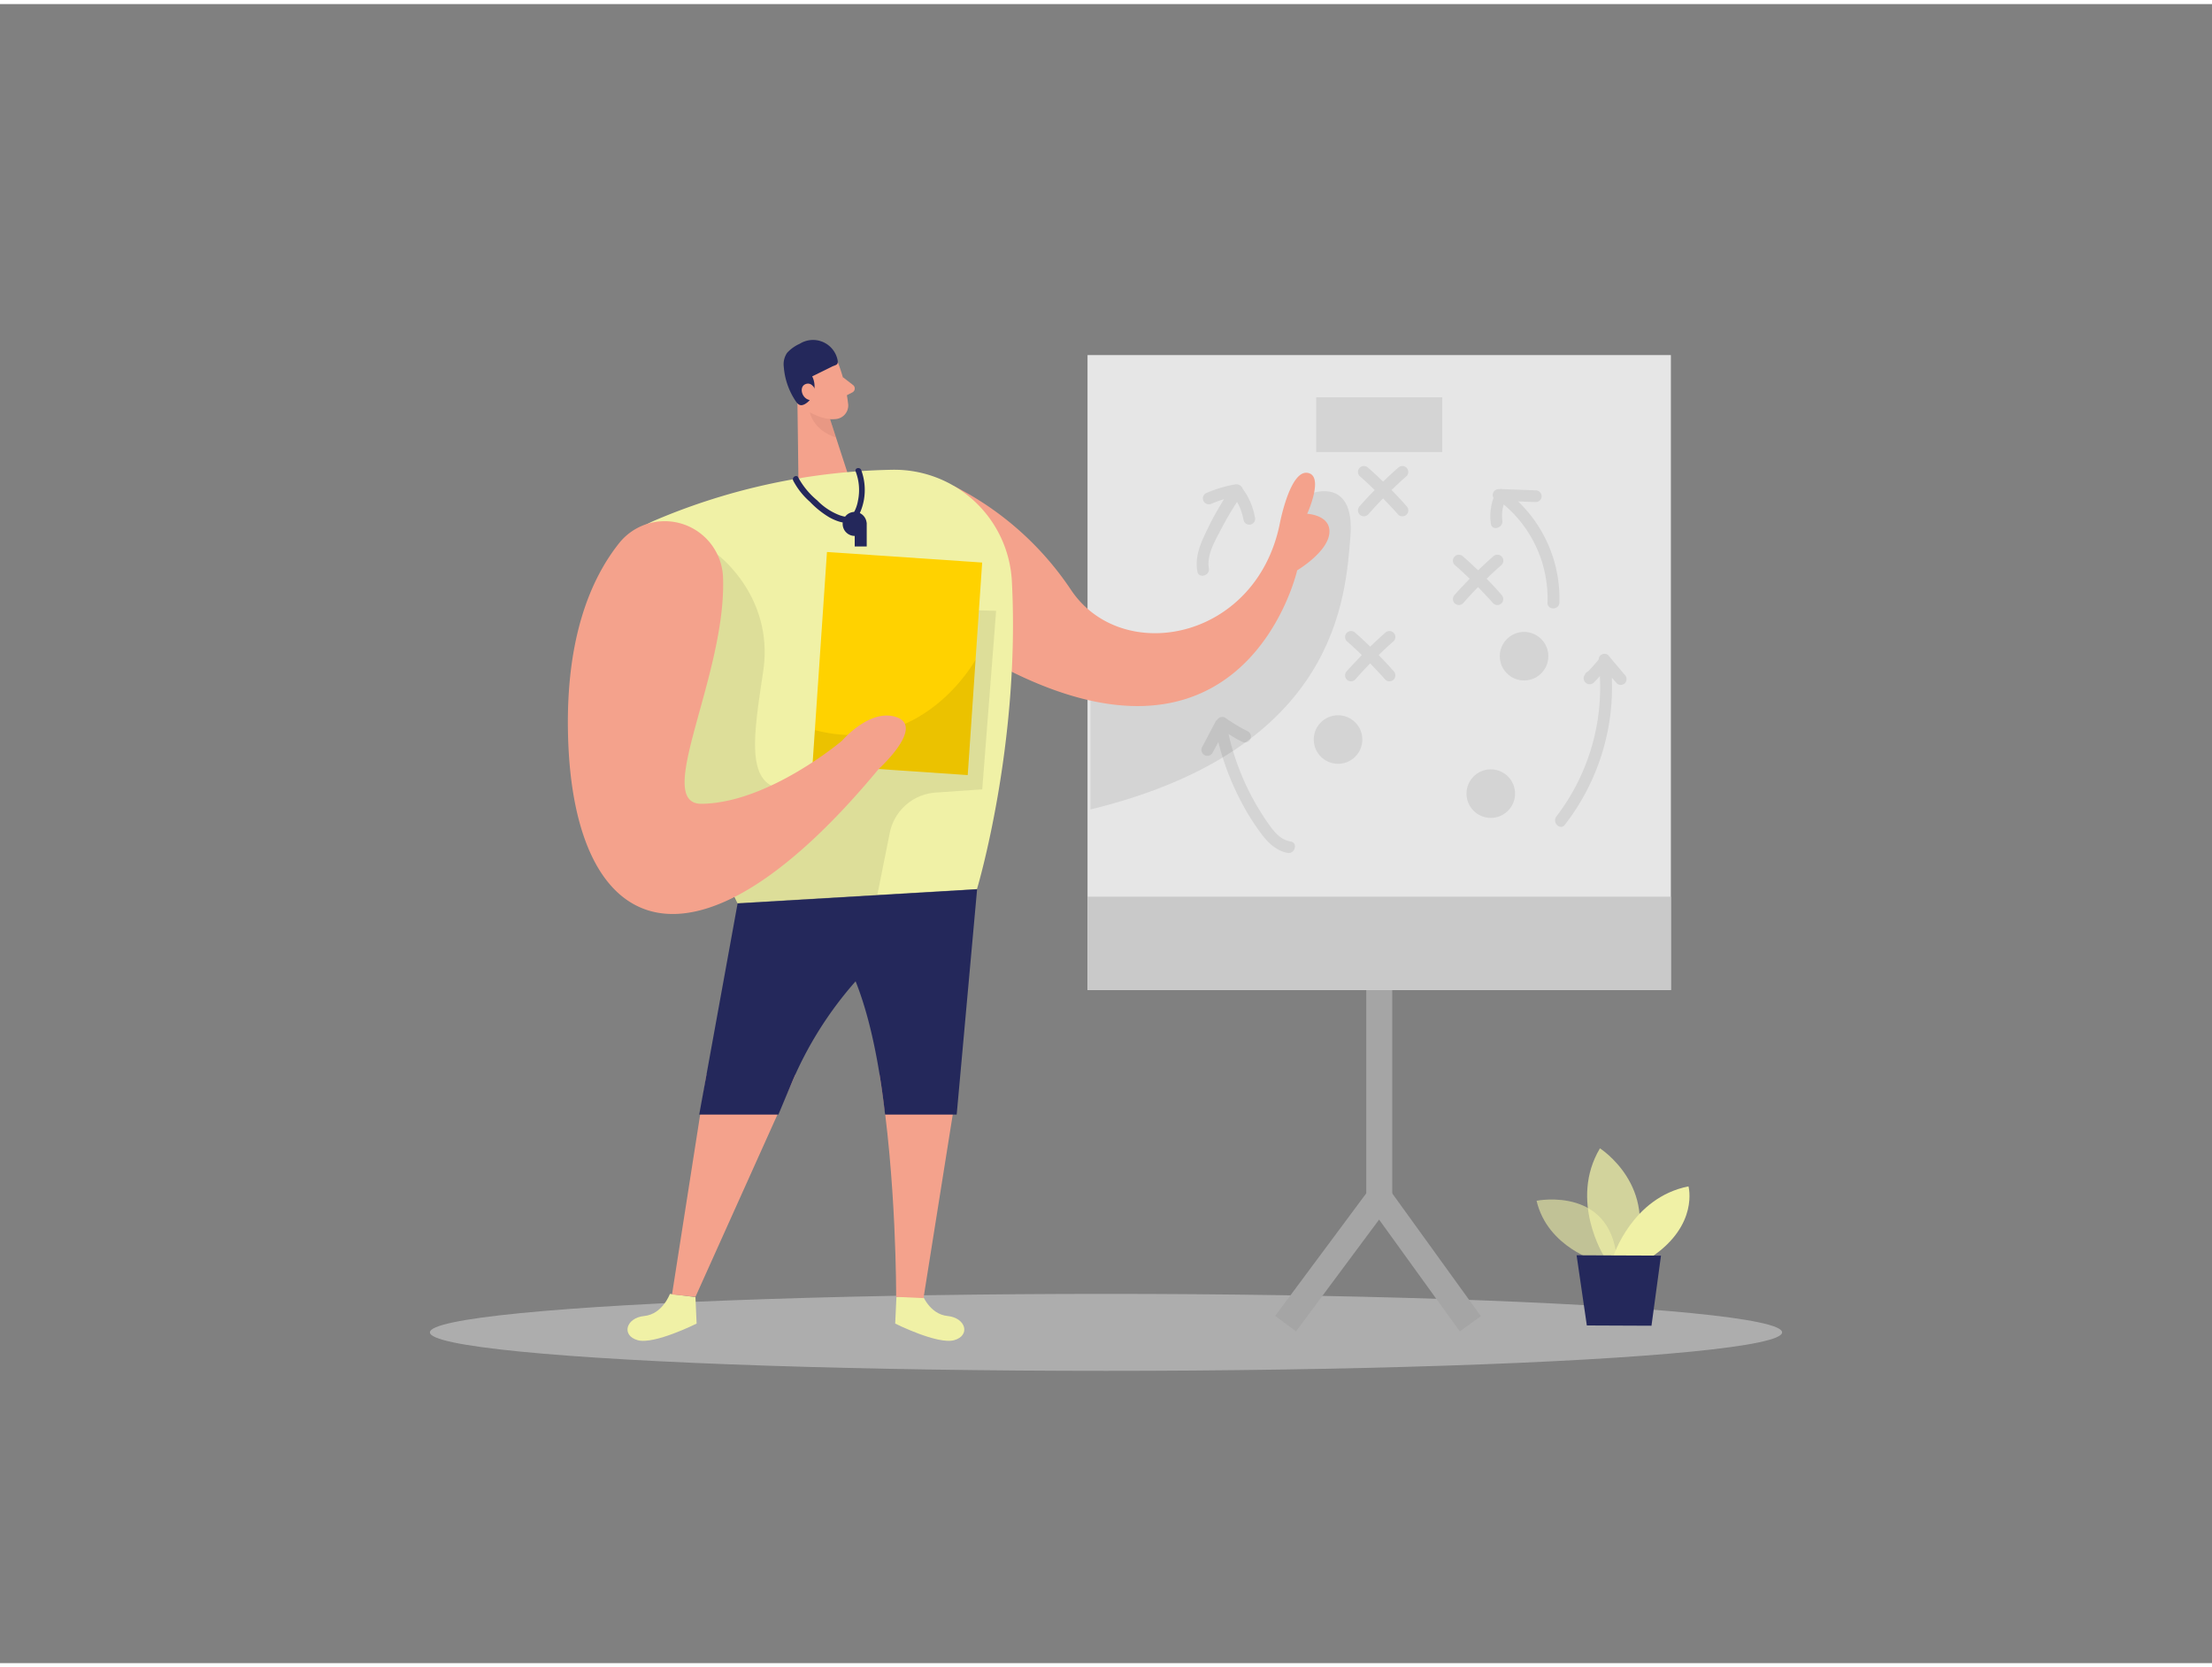 <svg id="Layer_1" data-name="Layer 1" xmlns="http://www.w3.org/2000/svg" viewBox="0 0 400 300" width="406" height="306" class="illustration styles_illustrationTablet__1DWOa"><rect x="0" y="0" width="400" height="300" fill="#808080" stroke="none"/><title>_</title><ellipse cx="200" cy="240.19" rx="122.26" ry="6.96" fill="#e6e6e6" opacity="0.45"></ellipse><polygon points="234.36 240.01 230.59 237.21 247.06 215.05 247.06 176.88 251.76 176.88 251.76 216.6 234.36 240.01" fill="#a5a5a5"></polygon><rect x="254.82" y="211.69" width="4.7" height="29.76" transform="translate(-83.96 193.42) rotate(-35.83)" fill="#a5a5a5"></rect><rect x="196.66" y="63.47" width="105.49" height="114.82" fill="#e6e6e6"></rect><rect x="196.66" y="161.41" width="105.49" height="16.88" fill="#c9c9c9"></rect><path d="M237.47,88.39s7.61-2.73,6.72,7.94-2.14,38.37-47,49.3V126l18.57-5.5,15.17-9.82,3-16.16Z" opacity="0.08"></path><path d="M172.47,87.14A55.61,55.61,0,0,1,193.72,106c9.21,13.62,33.25,9.09,37.66-11.82,0,0,1.8-9.81,5-9.42s0,7.41,0,7.41,4.41.2,4,3.61-5.81,6.61-5.81,6.61-9.42,41.67-55.29,16.43Z" fill="#f4a28c"></path><path d="M121.14,233.23s-1.32,3.67-4.64,4-4.19,3.52-1.2,4.37,10.67-3,10.67-3l-.21-4.79Z" fill="#f0f1a6"></path><path d="M166.72,233.23s1.32,3.67,4.63,4,4.19,3.52,1.21,4.37-10.68-3-10.68-3l.22-4.79Z" fill="#f0f1a6"></path><path d="M151.39,64.47a30.62,30.62,0,0,1,2,8,2.48,2.48,0,0,1-2.41,2.58,5.48,5.48,0,0,1-5.3-2.75L143,68.58a4.47,4.47,0,0,1,.53-5.13C145.62,60.73,150.43,61.6,151.39,64.47Z" fill="#f4a28c"></path><polygon points="144.17 69.52 144.38 85.78 153.34 85.03 149.59 73.5 144.17 69.52" fill="#f4a28c"></polygon><path d="M151.49,64.52a4.53,4.53,0,0,0-6.88-3.09,6.78,6.78,0,0,0-2.28,1.64,3.63,3.63,0,0,0-.6,2.49,12.89,12.89,0,0,0,2,6c.5.79.92,1.27,1.84.76a3.32,3.32,0,0,0,1.54-2,4,4,0,0,0-.24-3l2.42-1.19,1.21-.6c.21-.11.75-.25.89-.44A.84.84,0,0,0,151.49,64.52Z" fill="#24285b"></path><path d="M147.54,70s-.58-1.82-1.91-1.27-.52,3.18,1.42,2.88Z" fill="#f4a28c"></path><path d="M152.39,67.44l1.86,1.44a.79.79,0,0,1-.12,1.34l-1.72.88Z" fill="#f4a28c"></path><path d="M150.06,75s-1.15.11-3.61-1.16c0,0,.55,3.2,4.74,4.54Z" fill="#ce8172" opacity="0.31"></path><path d="M161.29,84.21a114.59,114.59,0,0,0-42.93,9.18A16.56,16.56,0,0,0,110,116l23.36,46.59,43.31-2.56s7.88-26.19,6.3-55.81A21.28,21.28,0,0,0,161.29,84.21Z" fill="#f0f1a6"></path><path d="M129.78,99.58s10.22,7.55,8.24,21-4,24,8.43,20.84,19.17-32.07,19.17-32.07l14.51.36L177.62,142l-8.42.58a9.1,9.1,0,0,0-8.3,7.28l-2.26,11.26-25.28,1.49-3.58-5.31L114,140.21,112,113Z" opacity="0.08"></path><rect x="148.21" y="99.98" width="28.13" height="38.52" transform="translate(316.08 249.22) rotate(-176.11)" fill="#ffd200"></rect><path d="M127.75,193.54l-6.23,39.8,4.24.43,17.35-38.57c.24-.56.49-1.11.74-1.66Z" fill="#f4a28c"></path><path d="M159.05,193.54c3.1,19,3,40.23,3,40.23L167,234l6.42-40.31Z" fill="#f4a28c"></path><path d="M140.76,200.81l2.35-5.61a67.18,67.18,0,0,1,11.61-18.49c2.71,6.77,4.35,15.51,5.33,24.1H173l3.69-40.74-43.31,2.56-6.94,38.18Z" fill="#24285b"></path><path d="M176.42,118.54s-9.64,17.77-29.06,12.75l-.42,6.22L175,139.42Z" opacity="0.08"></path><path d="M162.27,129c-4.84-1.85-10,4.2-10,4.2S139,144.45,126.91,144.61c-9,.12,4.45-23.16,3.84-40.86a10.55,10.55,0,0,0-18.88-6.16c-5,6.33-9.54,16.91-9.16,34.29.8,37.08,22.57,47,56.17,6.45C158.88,138.33,167.12,130.86,162.27,129Z" fill="#f4a28c"></path><path d="M289,227.39s-9.15-2.5-11.14-11c0,0,14.18-2.87,14.59,11.77Z" fill="#f0f1a6" opacity="0.58"></path><path d="M290.09,226.48s-6.4-10.11-.77-19.57c0,0,10.78,6.85,6,19.59Z" fill="#f0f1a6" opacity="0.73"></path><path d="M291.73,226.49s3.38-10.68,13.6-12.7c0,0,1.91,6.93-6.62,12.73Z" fill="#f0f1a6"></path><polygon points="285.1 226.25 286.95 238.94 298.64 238.99 300.36 226.31 285.1 226.25" fill="#24285b"></polygon><path d="M156.71,93.78a2.17,2.17,0,1,0-2.15,2.39v1.91h2.17v-4.3Z" fill="#24285b"></path><path d="M155.74,84.27c-.25-.65-1.28-.37-1,.28a9.37,9.37,0,0,1,.41,5.24,6.85,6.85,0,0,1-.94,2.48c-.53.73-1.63.4-2.35.17a11.22,11.22,0,0,1-4.08-2.69,14.14,14.14,0,0,1-3.42-4.13c-.29-.63-1.22-.08-.93.54A13.28,13.28,0,0,0,146.46,90,16.55,16.55,0,0,0,150,92.83c1.16.63,2.93,1.35,4.22.75A2.82,2.82,0,0,0,155.5,92a10.07,10.07,0,0,0,.72-2.34A10.44,10.44,0,0,0,155.74,84.27Z" fill="#24285b"></path><rect x="238.01" y="71.1" width="22.8" height="9.9" opacity="0.08"></rect><circle cx="275.6" cy="117.92" r="4.39" opacity="0.08"></circle><circle cx="241.96" cy="132.99" r="4.39" opacity="0.08"></circle><circle cx="269.58" cy="142.77" r="4.39" opacity="0.08"></circle><path d="M268.83,103.91c.88-.86,1.78-1.69,2.71-2.5A1.07,1.07,0,0,0,270,99.89c-.93.81-1.83,1.65-2.71,2.5-.89-.85-1.79-1.69-2.72-2.5a1.07,1.07,0,0,0-1.52,1.52c.93.81,1.83,1.64,2.71,2.5-.93,1-1.84,1.92-2.72,2.92a1.11,1.11,0,0,0,0,1.52,1.1,1.1,0,0,0,1.53,0c.87-1,1.78-2,2.72-2.93.93,1,1.84,1.93,2.72,2.93a1.08,1.08,0,0,0,1.52,0,1.1,1.1,0,0,0,0-1.52C270.67,105.83,269.76,104.86,268.83,103.91Z" opacity="0.08"></path><path d="M251.64,87.87c.88-.86,1.78-1.7,2.71-2.51a1.08,1.08,0,0,0,0-1.52,1.1,1.1,0,0,0-1.52,0c-.93.81-1.83,1.65-2.72,2.51-.88-.86-1.78-1.7-2.71-2.51a1.1,1.1,0,0,0-1.52,0,1.08,1.08,0,0,0,0,1.52c.93.81,1.82,1.65,2.71,2.51-.93.95-1.84,1.92-2.72,2.92a1.1,1.1,0,0,0,0,1.52,1.08,1.08,0,0,0,1.52,0c.88-1,1.79-2,2.72-2.93.93,1,1.85,1.93,2.72,2.93a1.07,1.07,0,1,0,1.52-1.52C253.48,89.79,252.57,88.82,251.64,87.87Z" opacity="0.08"></path><path d="M249.31,117.71c.88-.86,1.78-1.7,2.7-2.51a1.07,1.07,0,0,0,0-1.52,1.1,1.1,0,0,0-1.52,0c-.92.81-1.82,1.65-2.71,2.51-.89-.86-1.79-1.7-2.71-2.51a1.1,1.1,0,0,0-1.52,0,1.07,1.07,0,0,0,0,1.52c.92.81,1.82,1.65,2.71,2.51-.93,1-1.84,1.92-2.72,2.92a1.1,1.1,0,0,0,0,1.52,1.08,1.08,0,0,0,1.52,0c.88-1,1.79-2,2.72-2.93.93,1,1.84,1.93,2.72,2.93a1.08,1.08,0,0,0,1.52,0,1.1,1.1,0,0,0,0-1.52C251.14,119.63,250.23,118.66,249.31,117.71Z" opacity="0.08"></path><path d="M293.81,121.29l-2.64-3.12a1,1,0,0,0-.27-.31l0-.06a1.08,1.08,0,0,0-.76-.31,1.11,1.11,0,0,0-.76.31,1.08,1.08,0,0,0-.29.7,25,25,0,0,1-1.93,2.18,1,1,0,0,0-.47.4l-.18.32a1.08,1.08,0,0,0,1.69,1.3c.39-.38.75-.78,1.11-1.18a38.39,38.39,0,0,1-7.86,25.37c-.84,1.08.67,2.61,1.52,1.52a40.6,40.6,0,0,0,8.5-26.62l.86,1a1.09,1.09,0,0,0,.76.32,1.07,1.07,0,0,0,.76-.32A1.1,1.1,0,0,0,293.81,121.29Z" opacity="0.08"></path><path d="M233.39,151.43c-1.91-.31-3.1-1.89-4.14-3.38a47.7,47.7,0,0,1-3.34-5.59A46.54,46.54,0,0,1,222.16,132c.79.49,1.6,1,2.44,1.38a1.1,1.1,0,0,0,1.47-.39,1.08,1.08,0,0,0-.39-1.47,31.08,31.08,0,0,1-4.11-2.47,1.08,1.08,0,0,0-1.43.33,1,1,0,0,0-.32.34l-2.37,4.51a1.08,1.08,0,1,0,1.86,1.08l1-1.85a48.73,48.73,0,0,0,4.13,10.76,42.22,42.22,0,0,0,3.7,5.89c1.2,1.58,2.67,3,4.7,3.38C234.17,153.72,234.75,151.65,233.39,151.43Z" opacity="0.08"></path><path d="M226.9,92.67a12,12,0,0,0-2.17-5,1.23,1.23,0,0,0-1.35-.82A23.26,23.26,0,0,0,218,88.48a1.08,1.08,0,0,0,1.09,1.86,20.12,20.12,0,0,1,2.25-.81c-1,1.64-2,3.33-2.82,5.06-1.22,2.49-2.53,5.12-2,8,.24,1.36,2.31.79,2.08-.57-.42-2.39,1.13-5,2.18-7a57,57,0,0,1,2.92-5,10.72,10.72,0,0,1,.5,1,1.17,1.17,0,0,0,.05.11v0l.12.31.21.63a11.36,11.36,0,0,1,.31,1.28,1.07,1.07,0,0,0,1.32.75A1.09,1.09,0,0,0,226.9,92.67Z" opacity="0.08"></path><path d="M274.52,89.93l3.19.12A1.08,1.08,0,0,0,278.78,89a1.09,1.09,0,0,0-1.07-1.07l-6-.22a1.1,1.1,0,0,0-.57,0H271a1.08,1.08,0,0,0-1.07,1.08,1,1,0,0,0,.15.5,9.72,9.72,0,0,0-.48,4.68c.18,1.36,2.26.78,2.07-.58a7,7,0,0,1,.25-2.91,22.22,22.22,0,0,1,7.92,17.76c-.06,1.38,2.09,1.38,2.15,0A24.35,24.35,0,0,0,274.52,89.93Z" opacity="0.08"></path></svg>